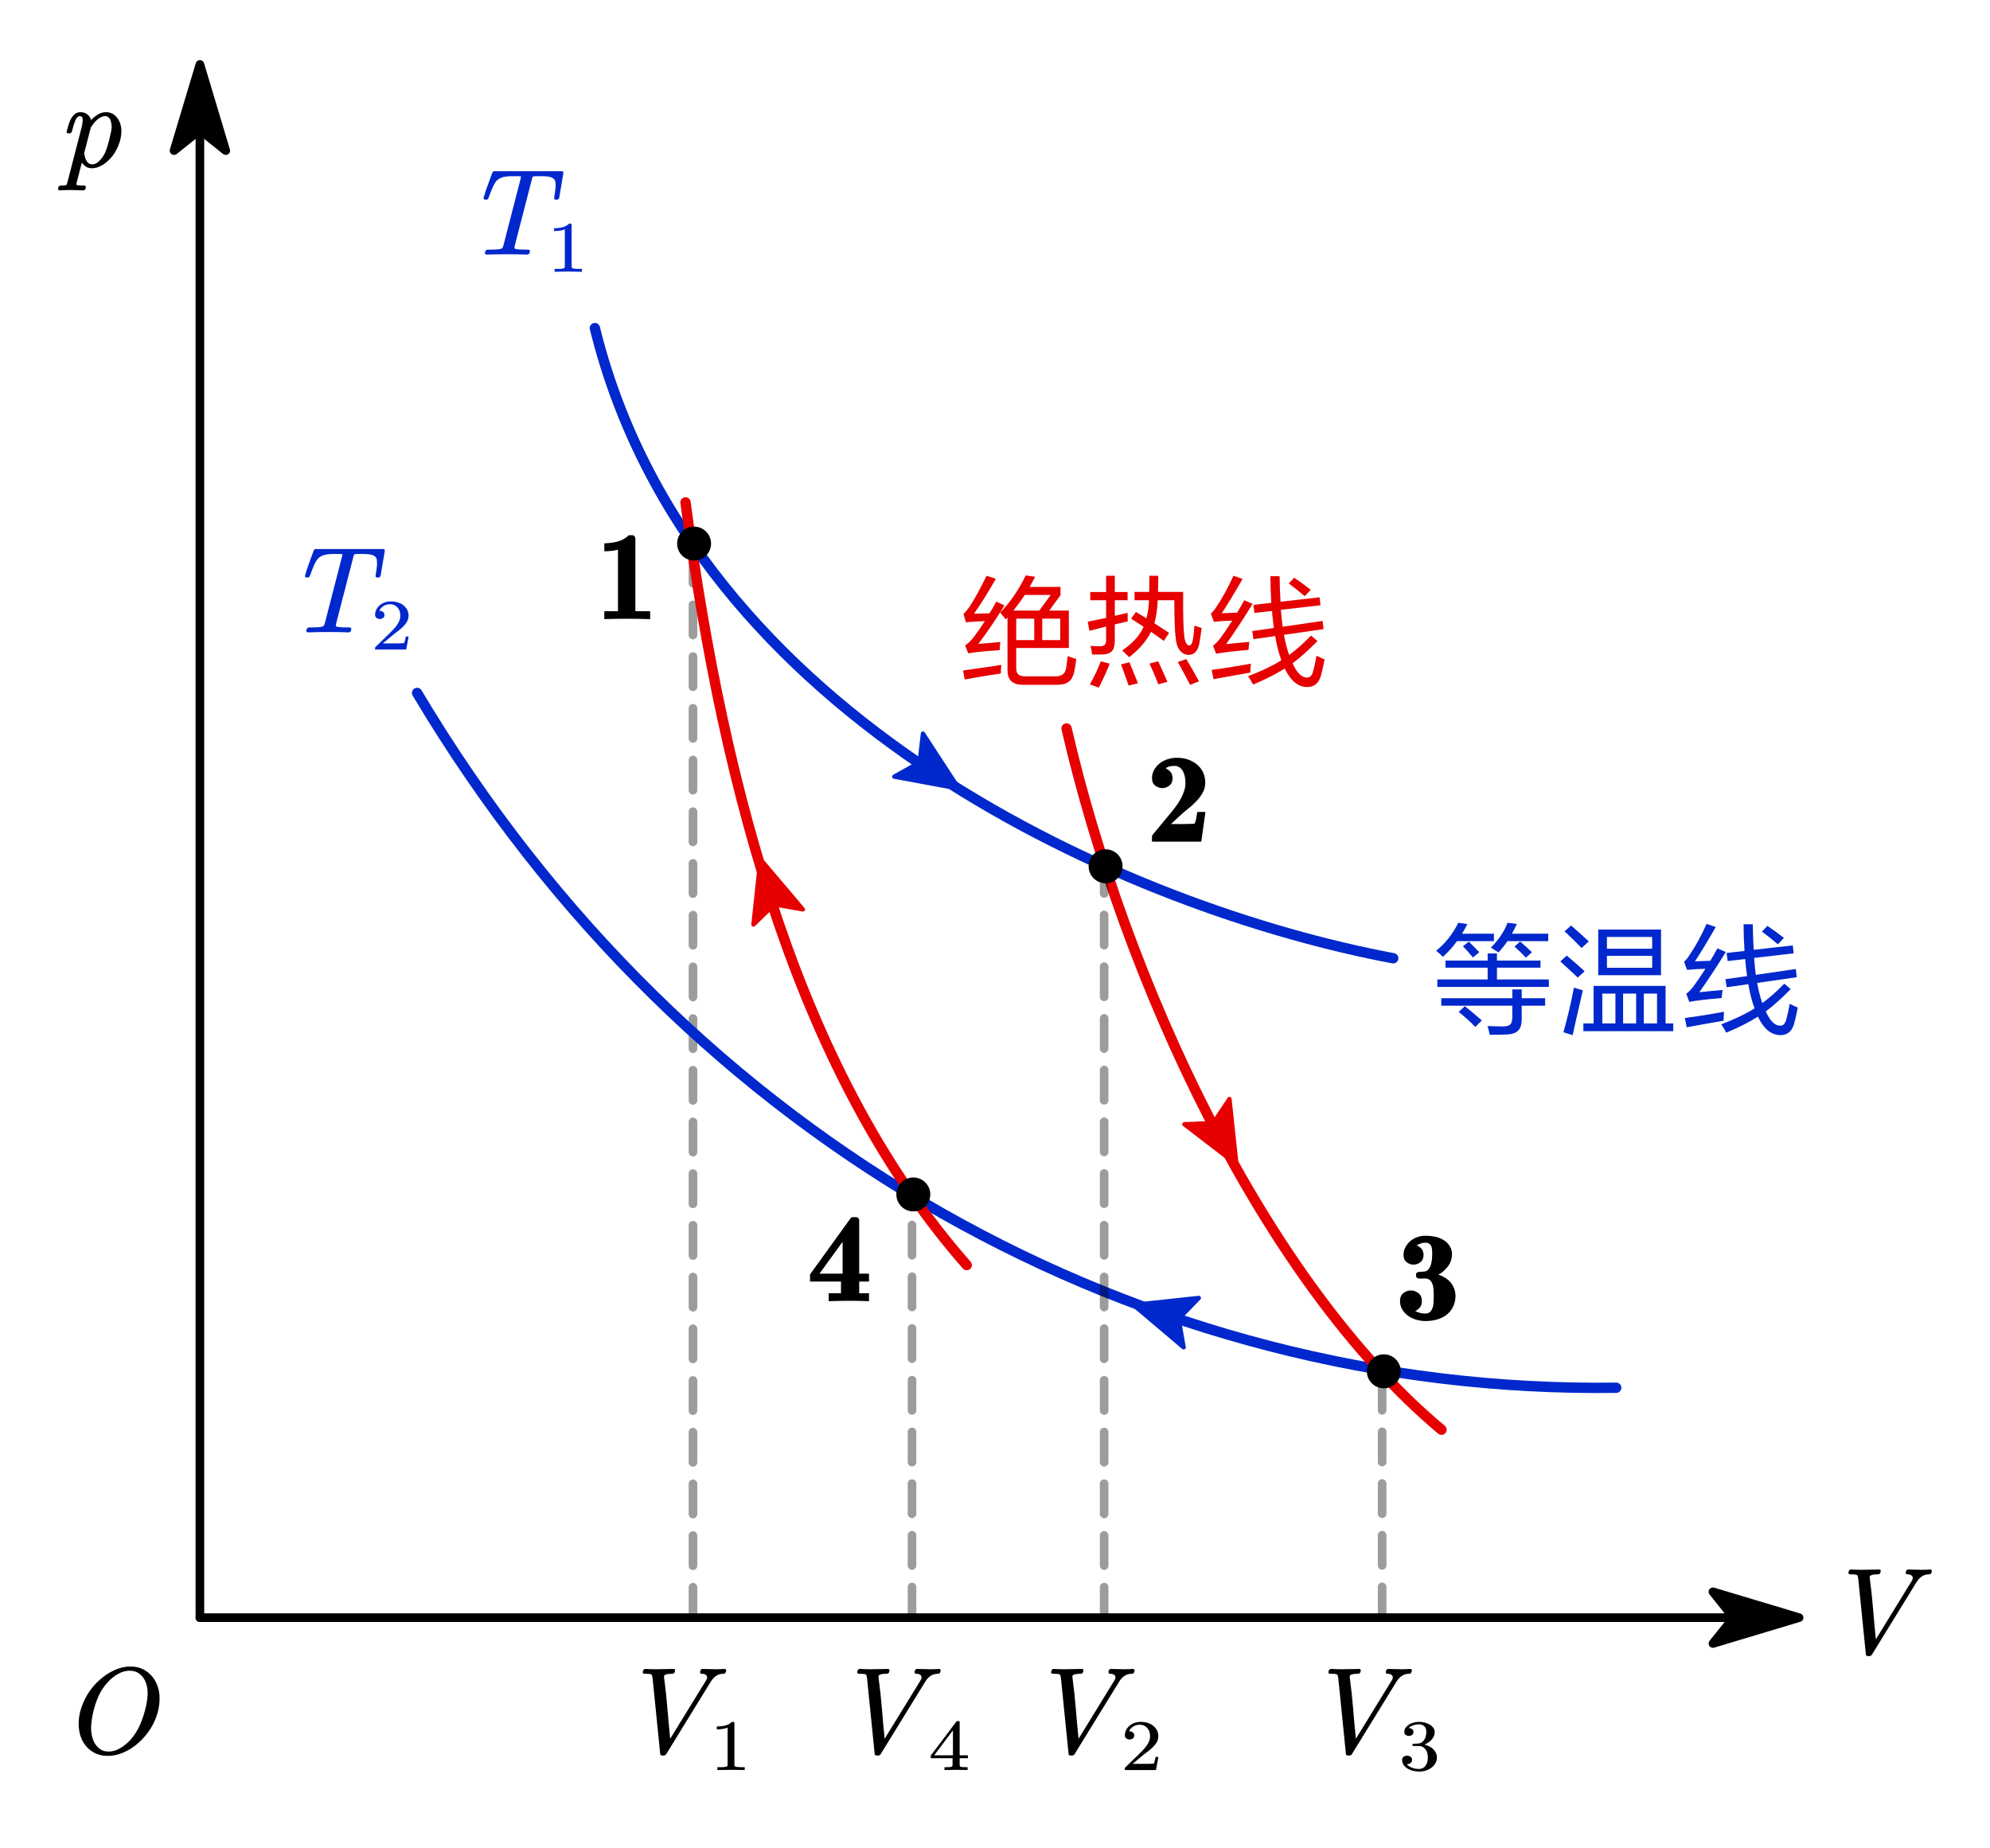 <?xml version="1.0"?>
<svg xmlns="http://www.w3.org/2000/svg" xmlns:xlink="http://www.w3.org/1999/xlink" width="308.091" height="286.11">
	<defs>
		<marker id="CustomMarker-01" markerUnits="strokeWidth" markerWidth="15" markerHeight="9" viewBox="-15 -4.5 15 9" orient="auto-start-reverse">
			<path d="M 0 -0 L -10 -3, -8 -0.5, -8 0.5, -10 3 Z" fill="#000000" stroke="#000000" stroke-linejoin="round" />
		</marker>
		<marker id="CustomMarker-02" markerUnits="strokeWidth" markerWidth="15" markerHeight="9" viewBox="-15 -4.5 15 9" orient="auto-start-reverse">
			<path d="M 0 -0 L -10 -3, -8 -0.5, -8 0.5, -10 3 Z" fill="#000000" stroke="#000000" stroke-linejoin="round" />
		</marker>
		<marker id="CustomMarker-03" markerUnits="strokeWidth" markerWidth="21" markerHeight="18" viewBox="-21 -9 21 18" orient="auto-start-reverse">
			<path d="M 0 -0 L -14 -6, -11.2 -0.5, -11.2 0.5, -14 6 Z" fill="#0028CC" stroke="#0028CC" stroke-linejoin="round" />
		</marker>
		<marker id="CustomMarker-04" markerUnits="strokeWidth" markerWidth="21" markerHeight="18" viewBox="-21 -9 21 18" orient="auto-start-reverse">
			<path d="M 0 -0 L -14 -6, -11.2 -0.5, -11.2 0.5, -14 6 Z" fill="#0028CC" stroke="#0028CC" stroke-linejoin="round" />
		</marker>
		<marker id="CustomMarker-05" markerUnits="strokeWidth" markerWidth="21" markerHeight="18" viewBox="-21 -9 21 18" orient="auto-start-reverse">
			<path d="M 0 -0 L -14 -6, -11.2 -0.5, -11.2 0.5, -14 6 Z" fill="#E60000" stroke="#E60000" stroke-linejoin="round" />
		</marker>
		<marker id="CustomMarker-06" markerUnits="strokeWidth" markerWidth="21" markerHeight="18" viewBox="-21 -9 21 18" orient="auto-start-reverse">
			<path d="M 0 -0 L -14 -6, -11.2 -0.5, -11.2 0.5, -14 6 Z" fill="#E60000" stroke="#E60000" stroke-linejoin="round" />
		</marker>
	</defs>
	<path d="M -222.652 216.286 L 222.652 216.286" fill="none" stroke="#000000" stroke-width="2.4" stroke-linecap="round" stroke-linejoin="round" marker-end="url(#CustomMarker-01)" transform="matrix(0.556 0 -0 0.556 154.743 130.231)" />
	<path d="M -222.652 216.286 L -222.652 -216.286" fill="none" stroke="#000000" stroke-width="2.4" stroke-linecap="round" stroke-linejoin="round" marker-end="url(#CustomMarker-02)" transform="matrix(0.556 0 -0 0.556 154.743 130.231)" />
	<g transform="matrix(1 0 -0 1 9 9)">
		<svg width="32.974" height="41.957">
			<defs />
			<path d="M 9.594 12.748 C 9.449 13.28, 9.237 13.805, 8.957 14.324, 8.677 14.843, 8.313 15.323, 7.867 15.762, 7.502 16.129, 7.089 16.436, 6.626 16.683, 6.164 16.93, 5.684 17.053, 5.188 17.053, 4.779 17.053, 4.442 16.941, 4.178 16.715, 3.914 16.489, 3.747 16.306, 3.678 16.165 L 2.895 19.169 C 2.857 19.322, 2.835 19.435, 2.829 19.508, 2.829 19.57, 2.841 19.609, 2.867 19.627, 2.942 19.677, 3.088 19.707, 3.305 19.719, 3.522 19.732, 3.766 19.737, 4.036 19.737, 4.2 19.737, 4.282 19.817, 4.282 19.975 L 4.282 20.04, 4.244 20.213 C 4.175 20.397, 4.052 20.485, 3.876 20.479, 3.272 20.455, 2.675 20.437, 2.083 20.424 L 1.81 20.424 C 1.294 20.424, 0.772 20.442, 0.243 20.479, 0.081 20.479, -0.001 20.4, -0.002 20.241 L -0.002 20.177, 0.036 20.003 C 0.106 19.82, 0.228 19.732, 0.404 19.737, 0.625 19.737, 0.807 19.732, 0.952 19.719, 1.096 19.707, 1.199 19.679, 1.262 19.636, 1.325 19.606, 1.392 19.438, 1.46 19.133 L 3.649 10.669 C 3.75 10.273, 3.8 9.93, 3.8 9.643 L 3.8 9.423 C 3.769 9.13, 3.622 8.984, 3.357 8.983, 3.08 8.984, 2.849 9.207, 2.663 9.652, 2.478 10.098, 2.297 10.678, 2.121 11.392, 2.052 11.558, 1.936 11.643, 1.772 11.649 L 1.555 11.649 C 1.404 11.649, 1.328 11.573, 1.328 11.42 L 1.328 11.356 C 1.404 11.069, 1.489 10.756, 1.584 10.417, 1.678 10.078, 1.804 9.758, 1.961 9.456, 2.118 9.153, 2.316 8.897, 2.555 8.686, 2.794 8.475, 3.093 8.37, 3.451 8.369, 3.93 8.37, 4.312 8.506, 4.598 8.778, 4.884 9.05, 5.052 9.323, 5.102 9.597, 5.348 9.316, 5.676 9.042, 6.089 8.773, 6.501 8.505, 6.936 8.37, 7.395 8.369, 7.879 8.37, 8.293 8.497, 8.636 8.75, 8.979 9.004, 9.244 9.32, 9.433 9.698, 9.66 10.15, 9.779 10.639, 9.792 11.163 L 9.792 11.291 C 9.792 11.762, 9.726 12.248, 9.594 12.748 Z M 8.206 9.963 C 8.15 9.671, 8.045 9.434, 7.89 9.254, 7.736 9.074, 7.534 8.984, 7.282 8.983, 6.993 8.984, 6.699 9.082, 6.4 9.277, 6.101 9.473, 5.826 9.719, 5.574 10.018, 5.379 10.269, 5.209 10.504, 5.064 10.724 L 4.027 14.727 C 4.052 14.855, 4.076 14.978, 4.098 15.094, 4.12 15.21, 4.15 15.323, 4.187 15.432, 4.282 15.732, 4.419 15.976, 4.598 16.165, 4.777 16.355, 5.015 16.449, 5.31 16.449, 5.575 16.449, 5.836 16.352, 6.093 16.156, 6.351 15.961, 6.587 15.716, 6.801 15.423, 7.103 15.014, 7.329 14.579, 7.48 14.118, 7.632 13.657, 7.77 13.185, 7.895 12.702, 8.021 12.202, 8.131 11.72, 8.225 11.255, 8.263 11.036, 8.282 10.822, 8.282 10.614, 8.282 10.394, 8.257 10.177, 8.206 9.963 Z" stroke="none" fill="#000000" />
			<rect />
		</svg>
	</g>
	<path d="M 0 149.769 L 0 -149.769" fill="none" stroke="#000000" stroke-opacity="0.388" stroke-width="2.4" stroke-linecap="round" stroke-linejoin="round" stroke-dasharray="8.412, 5.988" transform="matrix(0.556 0 0 0.556 107.285 167.185)" />
	<g transform="matrix(1 0 -0 1 12.178 254.637)">
		<svg width="41.979" height="48">
			<defs />
			<path d="M 12.263 10.412 C 12.037 11.298, 11.67 12.153, 11.164 12.978, 10.658 13.802, 10.021 14.556, 9.254 15.24, 8.562 15.857, 7.805 16.347, 6.984 16.71, 6.163 17.073, 5.341 17.255, 4.517 17.255, 3.687 17.255, 2.949 17.072, 2.305 16.706, 1.66 16.339, 1.146 15.845, 0.762 15.221, 0.341 14.532, 0.099 13.768, 0.036 12.931, 0.011 12.73, -0.002 12.529, -0.002 12.327, -0.002 11.698, 0.08 11.048, 0.243 10.376, 0.482 9.478, 0.852 8.607, 1.352 7.761, 1.852 6.915, 2.492 6.15, 3.272 5.466, 3.964 4.85, 4.72 4.353, 5.541 3.978, 6.362 3.602, 7.19 3.414, 8.027 3.414, 8.857 3.414, 9.592 3.604, 10.23 3.982, 10.869 4.361, 11.38 4.862, 11.763 5.484, 12.184 6.174, 12.433 6.944, 12.508 7.792, 12.521 8.001, 12.527 8.205, 12.527 8.406, 12.527 9.06, 12.44 9.729, 12.263 10.412 Z M 10.358 5.795 C 10.15 5.283, 9.839 4.866, 9.423 4.546, 9.008 4.225, 8.499 4.065, 7.895 4.064, 7.298 4.065, 6.703 4.228, 6.112 4.555, 5.521 4.882, 4.993 5.304, 4.527 5.823, 3.941 6.453, 3.479 7.135, 3.14 7.871, 2.8 8.607, 2.536 9.353, 2.347 10.11, 2.127 10.935, 1.992 11.738, 1.942 12.519, 1.929 12.666, 1.923 12.813, 1.923 12.959, 1.923 13.57, 2.024 14.168, 2.224 14.754, 2.42 15.274, 2.719 15.709, 3.121 16.06, 3.524 16.412, 4.027 16.587, 4.63 16.586, 5.253 16.587, 5.862 16.408, 6.456 16.051, 7.051 15.694, 7.584 15.252, 8.056 14.727, 8.666 14.019, 9.14 13.271, 9.48 12.483, 9.82 11.695, 10.097 10.892, 10.31 10.073, 10.505 9.311, 10.628 8.56, 10.678 7.82 L 10.678 7.499 C 10.678 6.889, 10.572 6.321, 10.358 5.795 Z" stroke="none" fill="#000000" />
			<rect />
		</svg>
	</g>
	<g transform="matrix(1 0 -0 1 93.562 79.023)">
		<svg width="30.015" height="45.043">
			<defs />
			<path d="M 7.094 16.848 C 5.837 16.806, 4.622 16.785, 3.451 16.785, 2.317 16.785, 1.13 16.806, -0.109 16.848 L -0.109 15.618, 2.11 15.618, 2.11 6.084 C 1.858 6.175, 1.514 6.241, 1.079 6.282, 0.645 6.324, 0.153 6.345, -0.396 6.345 L -0.396 5.115 C 0.461 5.115, 1.236 5.033, 1.93 4.869, 2.623 4.704, 3.247 4.364, 3.802 3.849 L 4.283 3.849 C 4.444 3.85, 4.572 3.904, 4.667 4.011, 4.762 4.119, 4.81 4.236, 4.81 4.361 L 4.81 15.618, 7.094 15.618, 7.094 16.848 Z" stroke="none" fill="#000000" />
			<rect />
		</svg>
	</g>
	<g transform="matrix(1 0 -0 1 205.669 254.579)">
		<svg width="53.943" height="54.043">
			<defs />
			<path d="M 12.85 4.321 C 12.813 4.504, 12.7 4.596, 12.511 4.595, 12.31 4.596, 12.118 4.619, 11.935 4.665, 11.753 4.711, 11.575 4.788, 11.402 4.898, 11.229 5.008, 11.071 5.141, 10.926 5.297, 10.782 5.453, 10.649 5.628, 10.53 5.823 L 3.653 17.008 C 3.56 17.179, 3.415 17.261, 3.22 17.255 L 3.04 17.255 C 2.808 17.255, 2.695 17.157, 2.701 16.962 L 1.521 5.264 C 1.496 5.106, 1.471 4.982, 1.446 4.894, 1.421 4.806, 1.383 4.743, 1.333 4.705, 1.245 4.657, 1.105 4.627, 0.913 4.614, 0.722 4.602, 0.503 4.596, 0.257 4.595, 0.163 4.596, 0.094 4.566, 0.05 4.504, 0.012 4.468, -0.007 4.422, -0.007 4.366, -0.007 4.33, 0.003 4.297, 0.021 4.266 L 0.05 4.128 C 0.069 4.049, 0.111 3.982, 0.177 3.927, 0.244 3.872, 0.324 3.845, 0.418 3.844, 1.022 3.882, 1.632 3.9, 2.248 3.899, 2.342 3.9, 2.443 3.894, 2.55 3.881, 3.279 3.882, 4.009 3.87, 4.738 3.844, 4.827 3.845, 4.905 3.875, 4.974 3.936, 4.999 3.985, 5.011 4.031, 5.011 4.073, 5.011 4.111, 5.002 4.144, 4.983 4.174 L 4.955 4.311 C 4.936 4.397, 4.891 4.467, 4.819 4.518, 4.746 4.57, 4.669 4.596, 4.587 4.595, 4.367 4.596, 4.166 4.605, 3.984 4.624, 3.802 4.642, 3.622 4.691, 3.446 4.77, 3.339 4.825, 3.289 4.917, 3.295 5.044 L 3.295 5.108 C 3.515 6.733, 3.691 8.365, 3.823 10.005, 3.955 11.645, 4.097 13.197, 4.248 14.662 L 9.813 5.603 C 9.895 5.475, 9.945 5.341, 9.964 5.2 L 9.964 5.154 C 9.964 5.063, 9.943 4.981, 9.898 4.907, 9.76 4.7, 9.502 4.596, 9.124 4.595, 8.961 4.596, 8.879 4.514, 8.879 4.348 L 8.879 4.284, 8.917 4.119 C 8.986 3.937, 9.109 3.845, 9.285 3.844, 9.838 3.87, 10.395 3.882, 10.955 3.881, 11.03 3.894, 11.102 3.9, 11.172 3.899, 11.65 3.9, 12.14 3.882, 12.643 3.844, 12.813 3.845, 12.904 3.927, 12.917 4.092 L 12.917 4.165 Z" stroke="none" fill="#000000" />
			<path d="M 2.819 1.263 C 2.819 1.558, 2.754 1.84, 2.623 2.11, 2.493 2.38, 2.319 2.611, 2.1 2.802, 1.854 3.018, 1.581 3.178, 1.284 3.282, 0.986 3.386, 0.675 3.438, 0.351 3.438, 0.059 3.438, -0.226 3.397, -0.504 3.315, -0.783 3.233, -1.033 3.115, -1.257 2.961, -1.481 2.808, -1.66 2.619, -1.794 2.395, -1.928 2.171, -1.995 1.913, -1.995 1.622, -1.995 1.404, -1.921 1.24, -1.775 1.133, -1.629 1.025, -1.475 0.971, -1.313 0.971, -1.144 0.971, -0.986 1.025, -0.84 1.133, -0.694 1.24, -0.621 1.404, -0.621 1.622, -0.621 1.752, -0.646 1.861, -0.697 1.948, -0.748 2.036, -0.813 2.108, -0.893 2.166, -0.972 2.225, -1.063 2.26, -1.165 2.274, -1.218 2.288, -1.267 2.295, -1.313 2.294, -1.359 2.295, -1.366 2.298, -1.334 2.305, -1.225 2.496, -1.01 2.666, -0.689 2.813, -0.369 2.96, -0.022 3.033, 0.351 3.033, 0.528 3.033, 0.692 2.99, 0.845 2.902, 0.999 2.815, 1.127 2.698, 1.228 2.551, 1.355 2.36, 1.442 2.155, 1.488 1.936, 1.533 1.717, 1.556 1.493, 1.556 1.263, 1.556 1.028, 1.533 0.801, 1.488 0.584, 1.442 0.367, 1.355 0.166, 1.228 -0.019, 1.123 -0.169, 0.994 -0.291, 0.843 -0.383, 0.691 -0.475, 0.528 -0.522, 0.351 -0.522 L -0.415 -0.522 C -0.517 -0.522, -0.571 -0.569, -0.578 -0.666 L -0.578 -0.722 C -0.578 -0.763, -0.566 -0.795, -0.542 -0.819, -0.51 -0.85, -0.469 -0.865, -0.42 -0.866, -0.318 -0.879, -0.212 -0.886, -0.103 -0.886, 0.003 -0.886, 0.107 -0.893, 0.209 -0.907, 0.399 -0.92, 0.564 -0.979, 0.706 -1.083, 0.847 -1.187, 0.965 -1.321, 1.059 -1.483, 1.154 -1.646, 1.227 -1.833, 1.276 -2.045, 1.325 -2.257, 1.35 -2.474, 1.35 -2.697, 1.35 -2.861, 1.332 -3.016, 1.297 -3.163, 1.262 -3.31, 1.197 -3.439, 1.101 -3.548, 0.904 -3.774, 0.654 -3.885, 0.351 -3.882, 0.027 -3.882, -0.269 -3.821, -0.539 -3.699, -0.808 -3.578, -0.989 -3.447, -1.081 -3.307, -1.105 -3.303, -1.093 -3.302, -1.043 -3.302, -0.916 -3.302, -0.797 -3.264, -0.684 -3.189, -0.515 -3.09, -0.431 -2.922, -0.431 -2.687, -0.431 -2.488, -0.495 -2.338, -0.623 -2.237, -0.752 -2.136, -0.896 -2.086, -1.054 -2.086, -1.209 -2.086, -1.354 -2.135, -1.49 -2.235, -1.626 -2.334, -1.694 -2.485, -1.694 -2.687, -1.694 -2.936, -1.634 -3.156, -1.514 -3.348, -1.394 -3.539, -1.24 -3.704, -1.051 -3.84, -0.863 -3.977, -0.645 -4.082, -0.399 -4.153, -0.152 -4.225, 0.098 -4.261, 0.351 -4.261, 0.623 -4.261, 0.885 -4.225, 1.139 -4.153, 1.392 -4.082, 1.632 -3.97, 1.857 -3.82, 2.041 -3.69, 2.194 -3.53, 2.319 -3.34, 2.445 -3.151, 2.507 -2.936, 2.507 -2.697, 2.507 -2.457, 2.464 -2.231, 2.378 -2.019, 2.292 -1.807, 2.177 -1.616, 2.034 -1.445, 1.892 -1.274, 1.722 -1.123, 1.524 -0.994, 1.327 -0.863, 1.179 -0.782, 1.08 -0.748, 1.165 -0.737, 1.31 -0.686, 1.514 -0.596, 1.718 -0.505, 1.914 -0.385, 2.1 -0.235, 2.319 -0.046, 2.493 0.179, 2.623 0.44, 2.754 0.702, 2.819 0.976, 2.819 1.263 Z" stroke="none" fill="#000000" transform="matrix(1.12 0 0 1 13.642 16.306)" />
			<rect />
		</svg>
	</g>
	<path d="M -111.15 -87.75 C -84.15 22.05, 39.15 74.25, 111.15 87.75" fill="none" stroke="#0028CC" stroke-width="2.88" stroke-linecap="round" stroke-linejoin="round" transform="matrix(0.556 0 -0 0.556 153.898 99.594)" />
	<path d="M -166.95 -97.65 C -91.35 29.25, 36.45 97.65, 166.95 95.85" fill="none" stroke="#0028CC" stroke-width="2.88" stroke-linecap="round" stroke-linejoin="round" transform="matrix(0.556 0 -0 0.556 157.398 161.594)" />
	<path d="M -39.15 -106.2 C -28.35 -24.3, -6.75 54, 39.15 106.2" fill="none" stroke="#E60000" stroke-width="2.88" stroke-linecap="round" stroke-linejoin="round" transform="matrix(0.556 0 -0 0.556 127.898 136.844)" />
	<path d="M -52.2 -97.65 C -36 -27.45, 2.7 56.25, 52.2 97.65" fill="none" stroke="#E60000" stroke-width="2.88" stroke-linecap="round" stroke-linejoin="round" transform="matrix(0.556 0 -0 0.556 194.148 167.094)" />
	<g transform="matrix(1 0 -0 1 74.864 22.578)">
		<svg width="50.984" height="54.043">
			<defs />
			<path d="M 11.714 8.049 C 11.695 8.129, 11.656 8.198, 11.597 8.256, 11.537 8.314, 11.463 8.343, 11.374 8.342 L 11.195 8.342 C 11.019 8.343, 10.931 8.269, 10.931 8.122 L 10.931 8.058 C 10.982 7.784, 11.025 7.499, 11.063 7.202, 11.101 6.906, 11.132 6.63, 11.157 6.373 L 11.157 6.079 C 11.157 5.94, 11.151 5.811, 11.139 5.695, 11.113 5.506, 11.069 5.363, 11.006 5.264, 10.837 5.045, 10.6 4.897, 10.295 4.82, 9.989 4.744, 9.648 4.706, 9.27 4.705 L 8.223 4.705 C 7.909 4.706, 7.714 4.724, 7.638 4.76, 7.582 4.816, 7.519 4.999, 7.45 5.31 L 4.817 15.514 C 4.792 15.607, 4.78 15.68, 4.78 15.734, 4.78 15.857, 4.817 15.93, 4.892 15.954, 5.069 16.01, 5.352 16.045, 5.742 16.06, 6.132 16.075, 6.522 16.083, 6.912 16.082, 7.088 16.083, 7.176 16.156, 7.176 16.302, 7.176 16.339, 7.17 16.379, 7.157 16.421 L 7.119 16.559 C 7.082 16.749, 6.959 16.843, 6.751 16.843, 5.72 16.806, 4.679 16.788, 3.628 16.788, 2.584 16.788, 1.534 16.806, 0.477 16.843, 0.383 16.843, 0.314 16.815, 0.269 16.76, 0.226 16.718, 0.204 16.672, 0.204 16.623, 0.204 16.587, 0.21 16.55, 0.222 16.513 L 0.26 16.375 C 0.279 16.296, 0.323 16.228, 0.392 16.17, 0.462 16.112, 0.54 16.083, 0.628 16.082, 1.012 16.083, 1.405 16.075, 1.808 16.06, 2.21 16.045, 2.504 16.01, 2.69 15.955, 2.875 15.9, 3 15.741, 3.062 15.478 L 5.694 5.264 C 5.757 5.051, 5.789 4.889, 5.789 4.779 L 5.789 4.742 C 5.764 4.718, 5.591 4.706, 5.27 4.705 L 4.223 4.705 C 3.846 4.706, 3.478 4.746, 3.119 4.825, 2.761 4.905, 2.44 5.057, 2.156 5.282, 2.025 5.387, 1.899 5.537, 1.779 5.732, 1.66 5.928, 1.542 6.152, 1.425 6.405, 1.309 6.659, 1.197 6.929, 1.09 7.216, 0.984 7.503, 0.877 7.79, 0.77 8.076, 0.707 8.26, 0.591 8.349, 0.421 8.342 L 0.26 8.342 C 0.166 8.343, 0.097 8.312, 0.052 8.25, 0.015 8.214, -0.004 8.171, -0.004 8.122, -0.004 8.086, 0.005 8.049, 0.024 8.012, 0.188 7.396, 0.392 6.767, 0.637 6.126, 0.883 5.485, 1.116 4.846, 1.336 4.211, 1.399 4.028, 1.518 3.937, 1.694 3.936 L 12.092 3.936 C 12.268 3.937, 12.356 4.013, 12.356 4.165 L 12.356 4.229 Z" stroke="none" fill="#0028CC" />
			<path d="M 2.377 3.197 C 1.729 3.177, 1.099 3.166, 0.486 3.166, -0.127 3.166, -0.758 3.177, -1.406 3.197 L -1.406 2.756, -1.041 2.756 C -0.925 2.756, -0.816 2.755, -0.714 2.751, -0.612 2.748, -0.515 2.739, -0.423 2.726, -0.331 2.712, -0.252 2.698, -0.185 2.684, -0.129 2.674, -0.082 2.643, -0.045 2.59, -0.008 2.537, 0.01 2.478, 0.01 2.412 L 0.01 -3.369 C -0.166 -3.283, -0.383 -3.218, -0.64 -3.174, -0.897 -3.129, -1.179 -3.107, -1.485 -3.107 L -1.485 -3.543 C -1.062 -3.543, -0.672 -3.593, -0.315 -3.694, 0.043 -3.795, 0.352 -3.984, 0.613 -4.261 L 0.776 -4.261 C 0.892 -4.261, 0.95 -4.205, 0.95 -4.092 L 0.95 2.412 C 0.95 2.481, 0.968 2.541, 1.003 2.592, 1.039 2.643, 1.09 2.674, 1.157 2.684, 1.213 2.698, 1.285 2.712, 1.373 2.726, 1.461 2.739, 1.561 2.748, 1.672 2.751, 1.783 2.755, 1.891 2.756, 1.997 2.756 L 2.377 2.756, 2.377 3.197 Z" stroke="none" fill="#0028CC" transform="matrix(1.12 0 0 1 12.572 16.306)" />
			<rect />
		</svg>
	</g>
	<g transform="matrix(1 0 -0 1 47.215 81.078)">
		<svg width="53.943" height="54.043">
			<defs />
			<path d="M 11.714 8.049 C 11.695 8.129, 11.656 8.198, 11.597 8.256, 11.537 8.314, 11.463 8.343, 11.374 8.342 L 11.195 8.342 C 11.019 8.343, 10.931 8.269, 10.931 8.122 L 10.931 8.058 C 10.982 7.784, 11.025 7.499, 11.063 7.202, 11.101 6.906, 11.132 6.63, 11.157 6.373 L 11.157 6.079 C 11.157 5.94, 11.151 5.811, 11.139 5.695, 11.113 5.506, 11.069 5.363, 11.006 5.264, 10.837 5.045, 10.6 4.897, 10.295 4.82, 9.989 4.744, 9.648 4.706, 9.27 4.705 L 8.223 4.705 C 7.909 4.706, 7.714 4.724, 7.638 4.76, 7.582 4.816, 7.519 4.999, 7.45 5.31 L 4.817 15.514 C 4.792 15.607, 4.78 15.68, 4.78 15.734, 4.78 15.857, 4.817 15.93, 4.892 15.954, 5.069 16.01, 5.352 16.045, 5.742 16.06, 6.132 16.075, 6.522 16.083, 6.912 16.082, 7.088 16.083, 7.176 16.156, 7.176 16.302, 7.176 16.339, 7.17 16.379, 7.157 16.421 L 7.119 16.559 C 7.082 16.749, 6.959 16.843, 6.751 16.843, 5.72 16.806, 4.679 16.788, 3.628 16.788, 2.584 16.788, 1.534 16.806, 0.477 16.843, 0.383 16.843, 0.314 16.815, 0.269 16.76, 0.226 16.718, 0.204 16.672, 0.204 16.623, 0.204 16.587, 0.21 16.55, 0.222 16.513 L 0.26 16.375 C 0.279 16.296, 0.323 16.228, 0.392 16.17, 0.462 16.112, 0.54 16.083, 0.628 16.082, 1.012 16.083, 1.405 16.075, 1.808 16.06, 2.21 16.045, 2.504 16.01, 2.69 15.955, 2.875 15.9, 3 15.741, 3.062 15.478 L 5.694 5.264 C 5.757 5.051, 5.789 4.889, 5.789 4.779 L 5.789 4.742 C 5.764 4.718, 5.591 4.706, 5.27 4.705 L 4.223 4.705 C 3.846 4.706, 3.478 4.746, 3.119 4.825, 2.761 4.905, 2.44 5.057, 2.156 5.282, 2.025 5.387, 1.899 5.537, 1.779 5.732, 1.66 5.928, 1.542 6.152, 1.425 6.405, 1.309 6.659, 1.197 6.929, 1.09 7.216, 0.984 7.503, 0.877 7.79, 0.77 8.076, 0.707 8.26, 0.591 8.349, 0.421 8.342 L 0.26 8.342 C 0.166 8.343, 0.097 8.312, 0.052 8.25, 0.015 8.214, -0.004 8.171, -0.004 8.122, -0.004 8.086, 0.005 8.049, 0.024 8.012, 0.188 7.396, 0.392 6.767, 0.637 6.126, 0.883 5.485, 1.116 4.846, 1.336 4.211, 1.399 4.028, 1.518 3.937, 1.694 3.936 L 12.092 3.936 C 12.268 3.937, 12.356 4.013, 12.356 4.165 L 12.356 4.229 Z" stroke="none" fill="#0028CC" />
			<path d="M 2.391 3.197 L -1.909 3.197, -1.909 2.915 C -1.909 2.895, -1.898 2.864, -1.877 2.823 L -0.149 0.945 C 0.055 0.72, 0.262 0.489, 0.472 0.253, 0.681 0.017, 0.869 -0.224, 1.034 -0.47, 1.199 -0.717, 1.331 -0.97, 1.43 -1.232, 1.529 -1.494, 1.578 -1.768, 1.578 -2.056, 1.578 -2.298, 1.547 -2.525, 1.483 -2.735, 1.42 -2.945, 1.328 -3.13, 1.208 -3.289, 1.088 -3.448, 0.939 -3.576, 0.759 -3.674, 0.58 -3.771, 0.372 -3.82, 0.136 -3.82, -0.216 -3.82, -0.527 -3.715, -0.796 -3.504, -1.066 -3.294, -1.245 -3.062, -1.333 -2.81, -1.35 -2.803, -1.322 -2.799, -1.248 -2.799 L -1.158 -2.799 C -1.053 -2.775, -0.961 -2.738, -0.884 -2.689, -0.806 -2.639, -0.741 -2.571, -0.688 -2.484, -0.635 -2.396, -0.609 -2.291, -0.609 -2.169, -0.609 -1.963, -0.676 -1.806, -0.81 -1.696, -0.944 -1.587, -1.093 -1.532, -1.259 -1.532, -1.417 -1.532, -1.565 -1.587, -1.702 -1.696, -1.84 -1.806, -1.909 -1.963, -1.909 -2.169, -1.909 -2.455, -1.852 -2.727, -1.739 -2.984, -1.626 -3.24, -1.474 -3.462, -1.28 -3.651, -1.086 -3.839, -0.857 -3.987, -0.593 -4.097, -0.329 -4.206, -0.049 -4.261, 0.247 -4.261, 0.613 -4.261, 0.949 -4.207, 1.253 -4.1, 1.558 -3.992, 1.817 -3.837, 2.032 -3.635, 2.247 -3.433, 2.415 -3.2, 2.537 -2.935, 2.658 -2.67, 2.719 -2.377, 2.719 -2.056, 2.719 -1.7, 2.638 -1.372, 2.476 -1.073, 2.314 -0.774, 2.113 -0.499, 1.874 -0.25, 1.634 5.126e-005, 1.38 0.235, 1.111 0.456, 0.841 0.676, 0.597 0.891, 0.379 1.099 L -0.836 2.243, 0.754 2.243 C 0.976 2.243, 1.183 2.242, 1.375 2.238, 1.567 2.235, 1.73 2.228, 1.863 2.218, 1.997 2.207, 2.066 2.201, 2.069 2.197, 2.097 2.173, 2.124 2.125, 2.149 2.054, 2.173 1.982, 2.196 1.897, 2.217 1.8, 2.238 1.702, 2.26 1.603, 2.281 1.502, 2.302 1.401, 2.321 1.291, 2.339 1.171 L 2.73 1.171 Z" stroke="none" fill="#0028CC" transform="matrix(1.12 0 0 1 12.995 16.306)" />
			<rect />
		</svg>
	</g>
	<ellipse cx="392.831" cy="425.665" rx="4.725" ry="4.725" stroke="none" fill="#000000" transform="matrix(0.556 0 0 0.556 -110.955 -152.5)" />
	<ellipse cx="507.416" cy="515.54" rx="4.725" ry="4.725" stroke="none" fill="#000000" transform="matrix(0.556 0 0 0.556 -110.955 -152.5)" />
	<ellipse cx="584.885" cy="656.191" rx="4.725" ry="4.725" stroke="none" fill="#000000" transform="matrix(0.556 0 0 0.556 -110.955 -152.5)" />
	<ellipse cx="453.876" cy="606.93" rx="4.725" ry="4.725" stroke="none" fill="#000000" transform="matrix(0.556 0 0 0.556 -110.955 -152.5)" />
	<g transform="matrix(1 0 -0 1 221.763 141.289)">
		<svg width="173.967" height="57">
			<defs />
			<path d="M 8.866 18.944 C 8.859 18.895, 8.847 18.822, 8.828 18.724, 8.734 18.254, 8.636 17.876, 8.535 17.588, 9.466 17.631, 10.272 17.652, 10.951 17.652, 11.473 17.652, 11.841 17.549, 12.054 17.341, 12.269 17.128, 12.375 16.749, 12.375 16.205 L 12.375 14.437, 1.374 14.437, 1.374 13.283, 12.375 13.283, 12.375 11.918, 13.828 11.918, 13.828 13.283, 17.451 13.283, 17.451 14.437, 13.828 14.437, 13.828 16.498 C 13.828 17.329, 13.644 17.931, 13.276 18.303, 12.909 18.675, 12.29 18.874, 11.422 18.898, 10.869 18.929, 10.017 18.944, 8.866 18.944 Z M 6.648 17.726 C 5.887 16.945, 5.029 16.169, 4.073 15.399 L 5.025 14.51 C 6.069 15.354, 6.947 16.093, 7.658 16.727 Z M 0.761 11.533 L 0.761 10.37, 8.554 10.37, 8.554 8.547, 2.025 8.547, 2.025 7.448, 8.554 7.448, 8.554 6.349, 9.997 6.349, 9.997 7.448, 16.734 7.448, 16.734 8.547, 9.997 8.547, 9.997 10.37, 18.027 10.37, 18.027 11.533 Z M 14.479 6.99 C 13.869 6.361, 13.281 5.791, 12.715 5.277 L 13.583 4.508 C 14.181 5.009, 14.79 5.559, 15.413 6.156 Z M 6.271 6.972 C 5.755 6.331, 5.239 5.751, 4.723 5.231 L 5.639 4.526 C 5.997 4.862, 6.504 5.372, 7.158 6.056, 7.202 6.099, 7.236 6.132, 7.261 6.156 Z M 1.629 6.871 C 1.233 6.48, 0.884 6.166, 0.581 5.927, 2.029 4.762, 3.17 3.317, 4.007 1.595 L 5.422 1.805 C 5.114 2.386, 4.834 2.88, 4.582 3.289 L 9.526 3.289, 9.526 4.443, 3.808 4.443 C 3.173 5.33, 2.447 6.139, 1.629 6.871 Z M 10.233 6.193 C 9.913 5.967, 9.517 5.72, 9.045 5.451, 10.234 4.273, 11.099 2.988, 11.639 1.595 L 13.073 1.787 C 13.067 1.8, 13.057 1.821, 13.045 1.851, 12.724 2.517, 12.482 2.997, 12.318 3.289 L 17.932 3.289, 17.932 4.443, 11.62 4.443 C 11.275 4.969, 10.813 5.552, 10.233 6.193 Z" stroke="none" fill="#0028CC" />
			<path d="M 21.713 18.999 L 20.288 18.55 C 20.962 16.126, 21.502 13.824, 21.911 11.643, 22.03 11.681, 22.216 11.738, 22.468 11.817, 22.845 11.94, 23.122 12.022, 23.298 12.065, 23.254 12.267, 23.172 12.615, 23.052 13.109, 22.398 15.912, 21.952 17.876, 21.713 18.999 Z M 23.373 18.385 L 23.373 17.185, 24.958 17.185, 24.958 11.378, 36.101 11.378, 36.101 17.185, 37.29 17.185, 37.29 18.385 Z M 26.308 17.185 L 28.336 17.185, 28.336 12.569, 26.308 12.569 Z M 29.525 17.185 L 31.544 17.185, 31.544 12.569, 29.525 12.569 Z M 32.733 17.185 L 34.78 17.185, 34.78 12.569, 32.733 12.569 Z M 22.506 10.086 C 21.342 8.981, 20.442 8.148, 19.807 7.585 L 20.798 6.678 C 21.785 7.497, 22.71 8.307, 23.572 9.106 Z M 25.675 9.72 L 25.675 2.639, 35.393 2.639, 35.393 9.72 Z M 27.024 8.565 L 34.026 8.565, 34.026 6.715, 27.024 6.715 Z M 27.024 5.616 L 34.026 5.616, 34.026 3.793, 27.024 3.793 Z M 23.1 5.506 C 22.276 4.646, 21.395 3.784, 20.458 2.923 L 21.477 2.025 C 22.276 2.716, 23.188 3.534, 24.213 4.48 Z" stroke="none" fill="#0028CC" />
			<path d="M 53.887 18.999 C 52.472 18.999, 51.309 18.043, 50.396 16.132, 49.018 17.005, 47.386 17.833, 45.499 18.614, 45.298 18.224, 45.041 17.793, 44.726 17.323, 46.852 16.511, 48.566 15.69, 49.867 14.858 L 49.867 14.822 C 49.459 13.723, 49.142 12.484, 48.915 11.103 L 45.565 11.588, 45.367 10.333, 48.717 9.857 C 48.673 9.589, 48.625 9.216, 48.575 8.74, 48.5 8.142, 48.453 7.635, 48.433 7.219 L 45.716 7.521, 45.546 6.275, 48.32 5.964 C 48.226 4.438, 48.178 3.061, 48.178 1.833 L 49.603 1.833 C 49.629 3.403, 49.676 4.722, 49.745 5.79 L 55.793 5.103, 55.934 6.33, 49.802 7.045 C 49.852 7.699, 49.9 8.206, 49.943 8.565, 49.981 8.951, 50.022 9.317, 50.066 9.665 L 56.265 8.758, 56.406 10.031, 50.282 10.911 C 50.446 11.912, 50.711 12.954, 51.075 14.034, 52.126 13.277, 53.261 12.276, 54.481 11.03 L 55.472 11.872 C 54.031 13.338, 52.745 14.486, 51.613 15.316, 52.267 16.795, 53.013 17.534, 53.849 17.533, 54.076 17.534, 54.264 17.461, 54.416 17.313, 54.579 17.149, 54.708 16.884, 54.802 16.517, 55.01 15.772, 55.18 14.981, 55.311 14.144, 55.349 14.163, 55.406 14.19, 55.481 14.226, 55.978 14.472, 56.34 14.636, 56.566 14.721, 56.391 15.668, 56.199 16.517, 55.991 17.268, 55.651 18.422, 54.95 18.999, 53.887 18.999 Z M 39.376 17.781 L 39.084 16.342 C 40.7 16.142, 42.722 15.821, 45.15 15.381, 45.106 15.937, 45.084 16.398, 45.084 16.764, 43.939 16.954, 42.037 17.293, 39.376 17.781 Z M 39.772 13.842 L 39.301 12.587 C 39.628 12.361, 39.989 11.995, 40.386 11.488, 40.876 10.841, 41.505 9.919, 42.273 8.721, 41.329 8.734, 40.383 8.792, 39.432 8.895 L 38.961 7.64 C 39.257 7.372, 39.521 7.052, 39.754 6.678, 40.2 6.032, 40.666 5.271, 41.15 4.398, 41.634 3.519, 42.068 2.642, 42.452 1.769 L 43.876 2.254 C 42.448 4.728, 41.373 6.499, 40.65 7.567 L 43.027 7.485 C 43.418 6.838, 43.785 6.196, 44.131 5.561 L 45.424 6.12 C 44.789 7.165, 44.075 8.288, 43.282 9.491, 42.527 10.633, 41.873 11.589, 41.319 12.358, 42.087 12.267, 43.289 12.15, 44.924 12.01, 44.848 12.487, 44.804 12.899, 44.792 13.246, 42.578 13.436, 40.905 13.634, 39.772 13.842 Z M 53.491 4.929 C 52.617 4.19, 51.793 3.534, 51.019 2.959 L 51.868 2.08 C 52.755 2.673, 53.607 3.296, 54.425 3.949 Z" stroke="none" fill="#0028CC" />
			<rect />
		</svg>
	</g>
	<g transform="matrix(1 0 -0 1 148.504 87.386)">
		<svg width="173.967" height="60.086">
			<defs />
			<path d="M 9.901 18.651 C 9.065 18.651, 8.449 18.462, 8.052 18.083, 7.668 17.711, 7.477 17.131, 7.477 16.342 L 7.477 8.236, 7.222 8.529, 6.345 7.466 C 7.917 5.848, 9.235 3.931, 10.297 1.714 L 11.76 1.924, 10.911 3.5, 15.684 3.5, 15.684 4.773, 13.939 7.164, 16.976 7.164, 16.976 12.953, 8.826 12.953, 8.826 16.049 C 8.826 16.52, 8.933 16.853, 9.147 17.048, 9.361 17.244, 9.722 17.341, 10.232 17.341 L 14.835 17.341 C 15.369 17.341, 15.772 17.238, 16.042 17.029, 16.306 16.828, 16.479 16.502, 16.561 16.049, 16.636 15.549, 16.715 14.935, 16.797 14.208, 16.834 14.221, 16.888 14.239, 16.957 14.263, 17.498 14.465, 17.888 14.593, 18.127 14.648, 18.026 15.503, 17.913 16.19, 17.787 16.709, 17.636 17.387, 17.357 17.878, 16.948 18.184, 16.533 18.495, 15.926 18.651, 15.127 18.651 Z M 0.855 17.826 L 0.6 16.434 C 0.846 16.404, 1.214 16.352, 1.704 16.278, 3.792 15.986, 5.398 15.751, 6.524 15.573, 6.474 15.965, 6.448 16.407, 6.448 16.901, 4.619 17.165, 2.755 17.473, 0.855 17.826 Z M 1.393 13.778 L 0.921 12.55 C 1.185 12.367, 1.413 12.183, 1.605 11.996, 1.797 11.81, 2.018 11.559, 2.27 11.24, 2.817 10.52, 3.383 9.705, 3.968 8.794, 2.585 8.844, 1.607 8.902, 1.034 8.969 L 0.657 7.677 C 1.015 7.354, 1.399 6.874, 1.808 6.239, 2.575 5.012, 3.383 3.522, 4.232 1.769 L 5.675 2.236 C 4.486 4.337, 3.358 6.139, 2.289 7.64, 2.66 7.629, 3.336 7.613, 4.317 7.595, 4.481 7.589, 4.603 7.586, 4.685 7.585, 4.993 7.098, 5.349 6.493, 5.751 5.772 L 7.005 6.367 C 5.773 8.395, 4.424 10.38, 2.958 12.321, 3.248 12.291, 3.701 12.251, 4.317 12.202, 5.229 12.136, 5.914 12.077, 6.373 12.028, 6.323 12.358, 6.289 12.777, 6.269 13.283, 4.635 13.4, 3.506 13.494, 2.883 13.567, 2.474 13.61, 1.978 13.68, 1.393 13.778 Z M 8.826 11.726 L 11.618 11.726, 11.618 8.41, 8.826 8.41 Z M 12.854 11.726 L 15.646 11.726, 15.646 8.41, 12.854 8.41 Z M 8.392 7.164 L 12.392 7.164, 14.174 4.737, 10.156 4.737 C 9.609 5.568, 9.021 6.377, 8.392 7.164 Z" stroke="none" fill="#E60000" />
			<path d="M 21.608 19.09 L 20.222 18.596 C 20.895 17.406, 21.464 16.212, 21.929 15.014 L 23.297 15.381 C 22.832 16.578, 22.269 17.814, 21.608 19.09 Z M 26.23 18.77 C 26.206 18.703, 26.171 18.605, 26.127 18.477, 25.705 17.256, 25.344 16.261, 25.042 15.491 L 26.353 15.17 C 26.548 15.635, 26.809 16.27, 27.136 17.075, 27.363 17.637, 27.542 18.086, 27.674 18.422 Z M 35.748 18.669 C 35.208 17.613, 34.572 16.432, 33.843 15.124 L 35.154 14.666 C 35.834 15.803, 36.494 16.951, 37.135 18.11 Z M 30.825 18.578 C 30.762 18.413, 30.667 18.172, 30.541 17.854, 30.114 16.817, 29.752 15.986, 29.456 15.362 L 30.806 15.014 C 31.145 15.723, 31.595 16.719, 32.155 18, 32.192 18.086, 32.221 18.15, 32.239 18.193 Z M 26.306 14.382 C 25.98 14.041, 25.624 13.693, 25.24 13.338, 26.057 12.771, 26.727 12.2, 27.249 11.625, 27.797 11.027, 28.231 10.373, 28.551 9.665, 28.193 9.421, 27.634 9.061, 26.872 8.584, 26.753 8.505, 26.665 8.447, 26.608 8.41 L 27.363 7.375, 28.985 8.355 C 29.205 7.598, 29.337 6.667, 29.381 5.561 L 27.146 5.561, 27.146 4.269, 29.419 4.269 C 29.432 3.708, 29.438 2.875, 29.438 1.769 L 30.825 1.769 C 30.825 2.41, 30.812 3.244, 30.787 4.269 L 34.673 4.269 C 34.66 6.316, 34.67 7.827, 34.701 8.804, 34.726 9.812, 34.783 10.67, 34.871 11.378, 34.941 11.751, 35.044 12.047, 35.183 12.266, 35.315 12.468, 35.456 12.569, 35.607 12.569, 35.878 12.569, 36.063 12.288, 36.163 11.726, 36.277 11.115, 36.362 10.371, 36.418 9.491, 36.475 9.51, 36.559 9.537, 36.673 9.573, 37.069 9.708, 37.355 9.803, 37.531 9.857, 37.399 10.902, 37.273 11.736, 37.154 12.358, 37.041 12.896, 36.846 13.306, 36.569 13.59, 36.293 13.874, 35.953 14.016, 35.55 14.016, 35.029 14.016, 34.588 13.815, 34.23 13.411, 33.859 12.99, 33.629 12.395, 33.541 11.625, 33.453 10.929, 33.394 10.145, 33.362 9.271, 33.324 8.392, 33.305 7.155, 33.305 5.561 L 30.73 5.561 C 30.667 7.015, 30.494 8.203, 30.212 9.124 L 32.494 10.608, 31.683 11.854 C 31.469 11.708, 31.164 11.491, 30.768 11.204, 30.284 10.862, 29.929 10.612, 29.702 10.453, 29.01 11.845, 27.878 13.155, 26.306 14.382 Z M 20.58 13.97 C 20.542 13.61, 20.458 13.162, 20.325 12.623, 20.822 12.667, 21.31 12.688, 21.788 12.688, 22.128 12.688, 22.371 12.614, 22.519 12.464, 22.666 12.314, 22.74 12.068, 22.74 11.726 L 22.74 9.628, 20.165 10.297, 19.892 8.877 C 20.3 8.798, 20.932 8.67, 21.788 8.492, 22.215 8.407, 22.533 8.343, 22.74 8.3 L 22.74 5.561, 20.288 5.561, 20.288 4.288, 22.74 4.288, 22.74 1.769, 24.089 1.769, 24.089 4.288, 26.07 4.288, 26.07 5.561, 24.089 5.561, 24.089 7.97 C 24.448 7.897, 24.982 7.775, 25.693 7.604, 25.863 7.561, 25.989 7.528, 26.07 7.503, 26.07 8.096, 26.076 8.539, 26.089 8.831, 25.926 8.875, 25.655 8.939, 25.278 9.023, 24.762 9.14, 24.366 9.232, 24.089 9.298 L 24.089 11.872 C 24.089 12.575, 23.945 13.091, 23.655 13.421, 23.366 13.751, 22.904 13.928, 22.268 13.952, 21.91 13.964, 21.347 13.97, 20.58 13.97 Z" stroke="none" fill="#E60000" />
			<path d="M 53.887 18.999 C 52.472 18.999, 51.309 18.043, 50.396 16.132, 49.018 17.005, 47.386 17.833, 45.499 18.614, 45.298 18.224, 45.041 17.793, 44.726 17.323, 46.852 16.511, 48.566 15.69, 49.867 14.858 L 49.867 14.822 C 49.459 13.723, 49.142 12.484, 48.915 11.103 L 45.565 11.588, 45.367 10.333, 48.717 9.857 C 48.673 9.589, 48.625 9.216, 48.575 8.74, 48.5 8.142, 48.453 7.635, 48.433 7.219 L 45.716 7.521, 45.546 6.275, 48.32 5.964 C 48.226 4.438, 48.178 3.061, 48.178 1.833 L 49.603 1.833 C 49.629 3.403, 49.676 4.722, 49.745 5.79 L 55.793 5.103, 55.934 6.33, 49.802 7.045 C 49.852 7.699, 49.9 8.206, 49.943 8.565, 49.981 8.951, 50.022 9.317, 50.066 9.665 L 56.265 8.758, 56.406 10.031, 50.282 10.911 C 50.446 11.912, 50.711 12.954, 51.075 14.034, 52.126 13.277, 53.261 12.276, 54.481 11.03 L 55.472 11.872 C 54.031 13.338, 52.745 14.486, 51.613 15.316, 52.267 16.795, 53.013 17.534, 53.849 17.533, 54.076 17.534, 54.264 17.461, 54.416 17.313, 54.579 17.149, 54.708 16.884, 54.802 16.517, 55.01 15.772, 55.18 14.981, 55.311 14.144, 55.349 14.163, 55.406 14.19, 55.481 14.226, 55.978 14.472, 56.34 14.636, 56.566 14.721, 56.391 15.668, 56.199 16.517, 55.991 17.268, 55.651 18.422, 54.95 18.999, 53.887 18.999 Z M 39.376 17.781 L 39.084 16.342 C 40.7 16.142, 42.722 15.821, 45.15 15.381, 45.106 15.937, 45.084 16.398, 45.084 16.764, 43.939 16.954, 42.037 17.293, 39.376 17.781 Z M 39.772 13.842 L 39.301 12.587 C 39.628 12.361, 39.989 11.995, 40.386 11.488, 40.876 10.841, 41.505 9.919, 42.273 8.721, 41.329 8.734, 40.383 8.792, 39.432 8.895 L 38.961 7.64 C 39.257 7.372, 39.521 7.052, 39.754 6.678, 40.2 6.032, 40.666 5.271, 41.15 4.398, 41.634 3.519, 42.068 2.642, 42.452 1.769 L 43.876 2.254 C 42.448 4.728, 41.373 6.499, 40.65 7.567 L 43.027 7.485 C 43.418 6.838, 43.785 6.196, 44.131 5.561 L 45.424 6.12 C 44.789 7.165, 44.075 8.288, 43.282 9.491, 42.527 10.633, 41.873 11.589, 41.319 12.358, 42.087 12.267, 43.289 12.15, 44.924 12.01, 44.848 12.487, 44.804 12.899, 44.792 13.246, 42.578 13.436, 40.905 13.634, 39.772 13.842 Z M 53.491 4.929 C 52.617 4.19, 51.793 3.534, 51.019 2.959 L 51.868 2.08 C 52.755 2.673, 53.607 3.296, 54.425 3.949 Z" stroke="none" fill="#E60000" />
			<rect />
		</svg>
	</g>
	<path d="M 0 59.136 L 0 -59.136" fill="none" stroke="#000000" stroke-opacity="0.388" stroke-width="2.4" stroke-linecap="round" stroke-linejoin="round" stroke-dasharray="8.412, 5.988" transform="matrix(0.556 0 0 0.556 141.198 217.536)" />
	<path d="M 0 104.831 L 0 -104.831" fill="none" stroke="#000000" stroke-opacity="0.388" stroke-width="2.4" stroke-linecap="round" stroke-linejoin="round" stroke-dasharray="8.412, 5.988" transform="matrix(0.556 0 0 0.556 170.943 192.15)" />
	<path d="M 0 34.506 L 0 -34.505" fill="none" stroke="#000000" stroke-opacity="0.388" stroke-width="2.4" stroke-linecap="round" stroke-linejoin="round" stroke-dasharray="8.412, 5.988" transform="matrix(0.556 0 0 0.556 213.982 231.22)" />
	<g transform="matrix(1 0 -0 1 178.354 113.489)">
		<svg width="30.015" height="45.043">
			<defs />
			<path d="M 7.627 16.839 L -0.002 16.839, -0.002 16.049 C -0.002 15.953, 0.033 15.861, 0.1 15.771 L 3.05 12.207 C 3.34 11.854, 3.611 11.498, 3.864 11.139, 4.116 10.78, 4.339 10.414, 4.534 10.039, 4.728 9.666, 4.884 9.285, 5.001 8.899, 5.118 8.513, 5.176 8.117, 5.176 7.709, 5.176 7.345, 5.139 7.002, 5.065 6.682, 4.991 6.362, 4.885 6.087, 4.747 5.856, 4.608 5.626, 4.431 5.443, 4.215 5.308, 3.999 5.174, 3.744 5.106, 3.447 5.106, 2.825 5.106, 2.384 5.238, 2.125 5.501, 2.254 5.519, 2.463 5.656, 2.749 5.91, 3.036 6.165, 3.179 6.531, 3.179 7.009, 3.179 7.53, 3.011 7.916, 2.675 8.168, 2.34 8.419, 1.977 8.545, 1.589 8.544, 1.201 8.545, 0.838 8.419, 0.502 8.168, 0.167 7.916, -0.002 7.53, -0.002 7.009, -0.002 6.525, 0.11 6.091, 0.332 5.708, 0.554 5.325, 0.843 4.993, 1.201 4.711, 1.558 4.43, 1.967 4.217, 2.426 4.07, 2.885 3.923, 3.358 3.85, 3.845 3.849, 4.493 3.85, 5.081 3.944, 5.611 4.132, 6.141 4.321, 6.605 4.586, 7.003 4.927, 7.4 5.268, 7.707 5.675, 7.922 6.148, 8.138 6.621, 8.246 7.141, 8.246 7.709, 8.246 8.29, 8.106 8.822, 7.825 9.303, 7.545 9.785, 7.212 10.225, 6.827 10.623, 6.442 11.021, 6.039 11.385, 5.62 11.713, 5.201 12.043, 4.847 12.339, 4.557 12.602 L 2.929 14.11, 4.483 14.11 C 4.834 14.11, 5.17 14.107, 5.491 14.101, 5.812 14.096, 6.07 14.085, 6.268 14.07, 6.465 14.055, 6.561 14.05, 6.554 14.056, 6.603 13.996, 6.653 13.905, 6.702 13.783, 6.751 13.66, 6.79 13.522, 6.818 13.37, 6.846 13.217, 6.871 13.051, 6.896 12.871, 6.921 12.692, 6.964 12.479, 7.026 12.234 L 8.274 12.234 Z" stroke="none" fill="#000000" />
			<rect />
		</svg>
	</g>
	<g transform="matrix(1 0 -0 1 216.767 187.497)">
		<svg width="30.015" height="48">
			<defs />
			<path d="M 8.572 13.185 C 8.572 13.724, 8.463 14.244, 8.244 14.743, 8.025 15.243, 7.707 15.666, 7.287 16.013, 6.801 16.402, 6.269 16.675, 5.692 16.83, 5.116 16.986, 4.532 17.063, 3.94 17.063, 3.453 17.063, 2.971 16.993, 2.493 16.852, 2.015 16.712, 1.595 16.511, 1.231 16.247, 0.867 15.984, 0.569 15.661, 0.334 15.277, 0.1 14.895, -0.017 14.454, -0.017 13.957, -0.017 13.413, 0.159 13.005, 0.51 12.732, 0.861 12.46, 1.247 12.324, 1.666 12.323, 2.079 12.324, 2.466 12.46, 2.826 12.732, 3.187 13.005, 3.367 13.413, 3.367 13.957, 3.367 14.449, 3.226 14.826, 2.942 15.089, 2.658 15.352, 2.452 15.493, 2.322 15.51, 2.378 15.558, 2.57 15.636, 2.9 15.744, 3.23 15.852, 3.577 15.906, 3.94 15.905, 4.138 15.906, 4.322 15.852, 4.495 15.744, 4.668 15.636, 4.803 15.49, 4.902 15.304, 5.044 15.029, 5.13 14.711, 5.161 14.348, 5.191 13.986, 5.207 13.599, 5.207 13.185, 5.207 12.784, 5.191 12.406, 5.161 12.05, 5.13 11.694, 5.044 11.379, 4.902 11.102, 4.803 10.905, 4.666 10.752, 4.491 10.641, 4.315 10.53, 4.132 10.475, 3.94 10.474 L 2.914 10.474 C 2.649 10.475, 2.498 10.34, 2.461 10.07 L 2.461 9.891 C 2.461 9.634, 2.6 9.49, 2.877 9.46 L 3.718 9.397 C 3.94 9.386, 4.128 9.309, 4.282 9.168, 4.436 9.028, 4.566 8.834, 4.671 8.585, 4.776 8.337, 4.851 8.05, 4.897 7.723, 4.943 7.397, 4.966 7.048, 4.966 6.677, 4.966 6.39, 4.954 6.131, 4.929 5.901, 4.905 5.671, 4.843 5.481, 4.744 5.33, 4.56 5.062, 4.292 4.927, 3.94 4.926, 3.626 4.927, 3.327 4.987, 3.043 5.106, 2.76 5.226, 2.597 5.307, 2.553 5.348, 2.689 5.361, 2.902 5.494, 3.191 5.748, 3.481 6.003, 3.626 6.36, 3.626 6.82, 3.626 7.312, 3.466 7.686, 3.145 7.943, 2.824 8.201, 2.47 8.329, 2.082 8.329, 1.693 8.329, 1.338 8.202, 1.014 7.948, 0.691 7.693, 0.529 7.318, 0.529 6.82, 0.529 6.378, 0.627 5.976, 0.824 5.614, 1.022 5.252, 1.276 4.938, 1.587 4.671, 1.899 4.405, 2.259 4.201, 2.669 4.061, 3.079 3.92, 3.503 3.85, 3.94 3.849, 4.433 3.85, 4.929 3.901, 5.429 4.002, 5.928 4.104, 6.403 4.301, 6.853 4.594, 7.204 4.834, 7.488 5.135, 7.703 5.497, 7.919 5.859, 8.027 6.253, 8.027 6.677, 8.027 7.491, 7.773 8.189, 7.265 8.769, 6.756 9.35, 6.311 9.712, 5.928 9.855, 5.879 9.849, 6.019 9.911, 6.349 10.039, 6.679 10.168, 6.989 10.346, 7.278 10.573, 7.685 10.879, 8.003 11.262, 8.231 11.722, 8.459 12.184, 8.572 12.671, 8.572 13.185 Z" stroke="none" fill="#000000" />
			<rect />
		</svg>
	</g>
	<g transform="matrix(1 0 -0 1 125.401 184.636)">
		<svg width="32.974" height="45.043">
			<defs />
			<path d="M 9.136 16.848 C 8.12 16.806, 7.148 16.785, 6.224 16.785, 5.163 16.785, 4.054 16.806, 2.895 16.848 L 2.895 15.618, 4.8 15.618, 4.8 13.805, 0.01 13.805, 0.01 12.691, 6.233 4.082 C 6.338 3.915, 6.492 3.832, 6.695 3.831 L 7.093 3.831 C 7.253 3.832, 7.381 3.881, 7.477 3.98, 7.572 4.079, 7.62 4.2, 7.62 4.343 L 7.62 12.584, 9.136 12.584, 9.136 13.805, 7.62 13.805, 7.62 15.618, 9.136 15.618, 9.136 16.848 Z M 5.05 7.646 L 1.471 12.584, 5.05 12.584 Z" stroke="none" fill="#000000" />
			<rect />
		</svg>
	</g>
	<g transform="matrix(1 0 -0 1 162.727 254.579)">
		<svg width="53.943" height="54.043">
			<defs />
			<path d="M 12.858 4.321 C 12.821 4.504, 12.707 4.596, 12.518 4.595, 12.318 4.596, 12.126 4.619, 11.943 4.665, 11.761 4.711, 11.583 4.788, 11.41 4.898, 11.237 5.008, 11.079 5.141, 10.934 5.297, 10.789 5.453, 10.657 5.628, 10.537 5.823 L 3.659 17.008 C 3.565 17.179, 3.42 17.261, 3.225 17.255 L 3.046 17.255 C 2.813 17.255, 2.7 17.157, 2.706 16.962 L 1.527 5.264 C 1.502 5.106, 1.477 4.982, 1.451 4.894, 1.426 4.806, 1.388 4.743, 1.338 4.705, 1.25 4.657, 1.111 4.627, 0.918 4.614, 0.727 4.602, 0.508 4.596, 0.263 4.595, 0.168 4.596, 0.099 4.566, 0.055 4.504, 0.017 4.468, -0.002 4.422, -0.002 4.366, -0.002 4.33, 0.008 4.297, 0.027 4.266 L 0.055 4.128 C 0.074 4.049, 0.117 3.982, 0.183 3.927, 0.249 3.872, 0.329 3.845, 0.423 3.844, 1.027 3.882, 1.637 3.9, 2.253 3.899, 2.348 3.9, 2.449 3.894, 2.555 3.881, 3.285 3.882, 4.015 3.87, 4.744 3.844, 4.833 3.845, 4.911 3.875, 4.98 3.936, 5.005 3.985, 5.018 4.031, 5.018 4.073, 5.018 4.111, 5.009 4.144, 4.989 4.174 L 4.961 4.311 C 4.942 4.397, 4.897 4.467, 4.825 4.518, 4.752 4.57, 4.675 4.596, 4.593 4.595, 4.373 4.596, 4.172 4.605, 3.989 4.624, 3.807 4.642, 3.628 4.691, 3.452 4.77, 3.345 4.825, 3.295 4.917, 3.301 5.044 L 3.301 5.108 C 3.521 6.733, 3.697 8.365, 3.829 10.005, 3.961 11.645, 4.103 13.197, 4.254 14.662 L 9.82 5.603 C 9.902 5.475, 9.953 5.341, 9.971 5.2 L 9.971 5.154 C 9.971 5.063, 9.95 4.981, 9.905 4.907, 9.767 4.7, 9.509 4.596, 9.132 4.595, 8.968 4.596, 8.886 4.514, 8.886 4.348 L 8.886 4.284, 8.924 4.119 C 8.994 3.937, 9.116 3.845, 9.292 3.844, 9.845 3.87, 10.402 3.882, 10.962 3.881, 11.037 3.894, 11.11 3.9, 11.179 3.899, 11.657 3.9, 12.148 3.882, 12.651 3.844, 12.821 3.845, 12.912 3.927, 12.924 4.092 L 12.924 4.165 Z" stroke="none" fill="#000000" />
			<path d="M 2.391 3.197 L -1.909 3.197, -1.909 2.915 C -1.909 2.895, -1.898 2.864, -1.877 2.823 L -0.149 0.945 C 0.055 0.72, 0.262 0.489, 0.472 0.253, 0.681 0.017, 0.869 -0.224, 1.034 -0.47, 1.199 -0.717, 1.331 -0.97, 1.43 -1.232, 1.529 -1.494, 1.578 -1.768, 1.578 -2.056, 1.578 -2.298, 1.547 -2.525, 1.483 -2.735, 1.42 -2.945, 1.328 -3.13, 1.208 -3.289, 1.088 -3.448, 0.939 -3.576, 0.759 -3.674, 0.58 -3.771, 0.372 -3.82, 0.136 -3.82, -0.216 -3.82, -0.527 -3.715, -0.796 -3.504, -1.066 -3.294, -1.245 -3.062, -1.333 -2.81, -1.35 -2.803, -1.322 -2.799, -1.248 -2.799 L -1.158 -2.799 C -1.053 -2.775, -0.961 -2.738, -0.884 -2.689, -0.806 -2.639, -0.741 -2.571, -0.688 -2.484, -0.635 -2.396, -0.609 -2.291, -0.609 -2.169, -0.609 -1.963, -0.676 -1.806, -0.81 -1.696, -0.944 -1.587, -1.093 -1.532, -1.259 -1.532, -1.417 -1.532, -1.565 -1.587, -1.702 -1.696, -1.84 -1.806, -1.909 -1.963, -1.909 -2.169, -1.909 -2.455, -1.852 -2.727, -1.739 -2.984, -1.626 -3.24, -1.474 -3.462, -1.28 -3.651, -1.086 -3.839, -0.857 -3.987, -0.593 -4.097, -0.329 -4.206, -0.049 -4.261, 0.247 -4.261, 0.613 -4.261, 0.949 -4.207, 1.253 -4.1, 1.558 -3.992, 1.817 -3.837, 2.032 -3.635, 2.247 -3.433, 2.415 -3.2, 2.537 -2.935, 2.658 -2.67, 2.719 -2.377, 2.719 -2.056, 2.719 -1.7, 2.638 -1.372, 2.476 -1.073, 2.314 -0.774, 2.113 -0.499, 1.874 -0.25, 1.634 5.126e-005, 1.38 0.235, 1.111 0.456, 0.841 0.676, 0.597 0.891, 0.379 1.099 L -0.836 2.243, 0.754 2.243 C 0.976 2.243, 1.183 2.242, 1.375 2.238, 1.567 2.235, 1.73 2.228, 1.863 2.218, 1.997 2.207, 2.066 2.201, 2.069 2.197, 2.097 2.173, 2.124 2.125, 2.149 2.054, 2.173 1.982, 2.196 1.897, 2.217 1.8, 2.238 1.702, 2.26 1.603, 2.281 1.502, 2.302 1.401, 2.321 1.291, 2.339 1.171 L 2.73 1.171 Z" stroke="none" fill="#000000" transform="matrix(1.12 0 0 1 13.561 16.306)" />
			<rect />
		</svg>
	</g>
	<g transform="matrix(1 0 -0 1 132.707 254.579)">
		<svg width="57.03" height="54.043">
			<defs />
			<path d="M 12.858 4.321 C 12.821 4.504, 12.707 4.596, 12.518 4.595, 12.318 4.596, 12.126 4.619, 11.943 4.665, 11.761 4.711, 11.583 4.788, 11.41 4.898, 11.237 5.008, 11.079 5.141, 10.934 5.297, 10.789 5.453, 10.657 5.628, 10.537 5.823 L 3.659 17.008 C 3.565 17.179, 3.42 17.261, 3.225 17.255 L 3.046 17.255 C 2.813 17.255, 2.7 17.157, 2.706 16.962 L 1.527 5.264 C 1.502 5.106, 1.477 4.982, 1.451 4.894, 1.426 4.806, 1.388 4.743, 1.338 4.705, 1.25 4.657, 1.111 4.627, 0.918 4.614, 0.727 4.602, 0.508 4.596, 0.263 4.595, 0.168 4.596, 0.099 4.566, 0.055 4.504, 0.017 4.468, -0.002 4.422, -0.002 4.366, -0.002 4.33, 0.008 4.297, 0.027 4.266 L 0.055 4.128 C 0.074 4.049, 0.117 3.982, 0.183 3.927, 0.249 3.872, 0.329 3.845, 0.423 3.844, 1.027 3.882, 1.637 3.9, 2.253 3.899, 2.348 3.9, 2.449 3.894, 2.555 3.881, 3.285 3.882, 4.015 3.87, 4.744 3.844, 4.833 3.845, 4.911 3.875, 4.98 3.936, 5.005 3.985, 5.018 4.031, 5.018 4.073, 5.018 4.111, 5.009 4.144, 4.989 4.174 L 4.961 4.311 C 4.942 4.397, 4.897 4.467, 4.825 4.518, 4.752 4.57, 4.675 4.596, 4.593 4.595, 4.373 4.596, 4.172 4.605, 3.989 4.624, 3.807 4.642, 3.628 4.691, 3.452 4.77, 3.345 4.825, 3.295 4.917, 3.301 5.044 L 3.301 5.108 C 3.521 6.733, 3.697 8.365, 3.829 10.005, 3.961 11.645, 4.103 13.197, 4.254 14.662 L 9.82 5.603 C 9.902 5.475, 9.953 5.341, 9.971 5.2 L 9.971 5.154 C 9.971 5.063, 9.95 4.981, 9.905 4.907, 9.767 4.7, 9.509 4.596, 9.132 4.595, 8.968 4.596, 8.886 4.514, 8.886 4.348 L 8.886 4.284, 8.924 4.119 C 8.994 3.937, 9.116 3.845, 9.292 3.844, 9.845 3.87, 10.402 3.882, 10.962 3.881, 11.037 3.894, 11.11 3.9, 11.179 3.899, 11.657 3.9, 12.148 3.882, 12.651 3.844, 12.821 3.845, 12.912 3.927, 12.924 4.092 L 12.924 4.165 Z" stroke="none" fill="#000000" />
			<path d="M 1.848 1.371 L 1.848 2.412 C 1.848 2.474, 1.86 2.532, 1.883 2.584, 1.906 2.638, 1.944 2.673, 1.996 2.689, 2.077 2.727, 2.209 2.748, 2.392 2.751, 2.575 2.755, 2.76 2.756, 2.947 2.756 L 2.947 3.197 C 2.408 3.177, 1.88 3.166, 1.362 3.166, 0.852 3.166, 0.315 3.177, -0.249 3.197 L -0.249 2.756 C -0.055 2.756, 0.132 2.755, 0.311 2.751, 0.491 2.748, 0.625 2.727, 0.712 2.689, 0.765 2.673, 0.804 2.638, 0.829 2.584, 0.854 2.532, 0.866 2.474, 0.866 2.412 L 0.866 1.371, -2.145 1.371, -2.145 0.955, 1.383 -4.292 C 1.429 -4.353, 1.487 -4.384, 1.558 -4.385 L 1.674 -4.385 C 1.79 -4.384, 1.848 -4.326, 1.848 -4.21 L 1.848 0.92, 2.984 0.92, 2.984 1.371 Z M 0.918 -2.943 L -1.681 0.92, 0.918 0.92 Z" stroke="none" fill="#000000" transform="matrix(1.12 0 0 1 13.798 16.306)" />
			<rect />
		</svg>
	</g>
	<g transform="matrix(1 0 -0 1 99.504 254.579)">
		<svg width="50.984" height="54.043">
			<defs />
			<path d="M 12.858 4.321 C 12.821 4.504, 12.707 4.596, 12.518 4.595, 12.318 4.596, 12.126 4.619, 11.943 4.665, 11.761 4.711, 11.583 4.788, 11.41 4.898, 11.237 5.008, 11.079 5.141, 10.934 5.297, 10.789 5.453, 10.657 5.628, 10.537 5.823 L 3.659 17.008 C 3.565 17.179, 3.42 17.261, 3.225 17.255 L 3.046 17.255 C 2.813 17.255, 2.7 17.157, 2.706 16.962 L 1.527 5.264 C 1.502 5.106, 1.477 4.982, 1.451 4.894, 1.426 4.806, 1.388 4.743, 1.338 4.705, 1.25 4.657, 1.111 4.627, 0.918 4.614, 0.727 4.602, 0.508 4.596, 0.263 4.595, 0.168 4.596, 0.099 4.566, 0.055 4.504, 0.017 4.468, -0.002 4.422, -0.002 4.366, -0.002 4.33, 0.008 4.297, 0.027 4.266 L 0.055 4.128 C 0.074 4.049, 0.117 3.982, 0.183 3.927, 0.249 3.872, 0.329 3.845, 0.423 3.844, 1.027 3.882, 1.637 3.9, 2.253 3.899, 2.348 3.9, 2.449 3.894, 2.555 3.881, 3.285 3.882, 4.015 3.87, 4.744 3.844, 4.833 3.845, 4.911 3.875, 4.98 3.936, 5.005 3.985, 5.018 4.031, 5.018 4.073, 5.018 4.111, 5.009 4.144, 4.989 4.174 L 4.961 4.311 C 4.942 4.397, 4.897 4.467, 4.825 4.518, 4.752 4.57, 4.675 4.596, 4.593 4.595, 4.373 4.596, 4.172 4.605, 3.989 4.624, 3.807 4.642, 3.628 4.691, 3.452 4.77, 3.345 4.825, 3.295 4.917, 3.301 5.044 L 3.301 5.108 C 3.521 6.733, 3.697 8.365, 3.829 10.005, 3.961 11.645, 4.103 13.197, 4.254 14.662 L 9.82 5.603 C 9.902 5.475, 9.953 5.341, 9.971 5.2 L 9.971 5.154 C 9.971 5.063, 9.95 4.981, 9.905 4.907, 9.767 4.7, 9.509 4.596, 9.132 4.595, 8.968 4.596, 8.886 4.514, 8.886 4.348 L 8.886 4.284, 8.924 4.119 C 8.994 3.937, 9.116 3.845, 9.292 3.844, 9.845 3.87, 10.402 3.882, 10.962 3.881, 11.037 3.894, 11.11 3.9, 11.179 3.899, 11.657 3.9, 12.148 3.882, 12.651 3.844, 12.821 3.845, 12.912 3.927, 12.924 4.092 L 12.924 4.165 Z" stroke="none" fill="#000000" />
			<path d="M 2.373 3.197 C 1.725 3.177, 1.094 3.166, 0.481 3.166, -0.131 3.166, -0.762 3.177, -1.41 3.197 L -1.41 2.756, -1.045 2.756 C -0.929 2.756, -0.82 2.755, -0.718 2.751, -0.615 2.748, -0.519 2.739, -0.427 2.726, -0.335 2.712, -0.256 2.698, -0.189 2.684, -0.133 2.674, -0.086 2.643, -0.05 2.59, -0.012 2.537, 0.006 2.478, 0.006 2.412 L 0.006 -3.369 C -0.17 -3.283, -0.386 -3.218, -0.644 -3.174, -0.901 -3.129, -1.182 -3.107, -1.489 -3.107 L -1.489 -3.543 C -1.066 -3.543, -0.676 -3.593, -0.318 -3.694, 0.039 -3.795, 0.348 -3.984, 0.608 -4.261 L 0.772 -4.261 C 0.888 -4.261, 0.946 -4.205, 0.946 -4.092 L 0.946 2.412 C 0.946 2.481, 0.964 2.541, 0.999 2.592, 1.034 2.643, 1.086 2.674, 1.152 2.684, 1.209 2.698, 1.281 2.712, 1.369 2.726, 1.457 2.739, 1.556 2.748, 1.667 2.751, 1.778 2.755, 1.887 2.756, 1.992 2.756 L 2.373 2.756, 2.373 3.197 Z" stroke="none" fill="#000000" transform="matrix(1.12 0 0 1 13.138 16.306)" />
			<rect />
		</svg>
	</g>
	<path d="M -8.071 -5.377 L 8.071 5.378" fill="none" stroke="#0028CC" stroke-width="1.2" stroke-linecap="round" stroke-linejoin="round" marker-end="url(#CustomMarker-03)" transform="matrix(0.556 0 0 0.556 143.958 119.12)" />
	<path d="M 11.212 3.439 L -11.211 -3.438" fill="none" stroke="#0028CC" stroke-width="1.2" stroke-linecap="round" stroke-linejoin="round" marker-end="url(#CustomMarker-04)" transform="matrix(0.556 0 0 0.556 181.731 203.979)" />
	<path d="M 3.282 10.686 L -3.282 -10.686" fill="none" stroke="#E60000" stroke-width="1.2" stroke-linecap="round" stroke-linejoin="round" marker-end="url(#CustomMarker-05)" transform="matrix(0.556 0 0 0.556 119.555 139.001)" />
	<path d="M -5.44 -9.704 L 5.44 9.704" fill="none" stroke="#E60000" stroke-width="1.2" stroke-linecap="round" stroke-linejoin="round" marker-end="url(#CustomMarker-06)" transform="matrix(0.556 0 0 0.556 188.398 174.88)" />
	<g transform="matrix(1 0 -0 1 286.165 239.182)">
		<svg width="41.979" height="48">
			<defs />
			<path d="M 12.858 4.321 C 12.821 4.504, 12.707 4.596, 12.518 4.595, 12.318 4.596, 12.126 4.619, 11.943 4.665, 11.761 4.711, 11.583 4.788, 11.41 4.898, 11.237 5.008, 11.079 5.141, 10.934 5.297, 10.789 5.453, 10.657 5.628, 10.537 5.823 L 3.659 17.008 C 3.565 17.179, 3.42 17.261, 3.225 17.255 L 3.046 17.255 C 2.813 17.255, 2.7 17.157, 2.706 16.962 L 1.527 5.264 C 1.502 5.106, 1.477 4.982, 1.451 4.894, 1.426 4.806, 1.388 4.743, 1.338 4.705, 1.25 4.657, 1.111 4.627, 0.918 4.614, 0.727 4.602, 0.508 4.596, 0.263 4.595, 0.168 4.596, 0.099 4.566, 0.055 4.504, 0.017 4.468, -0.002 4.422, -0.002 4.366, -0.002 4.33, 0.008 4.297, 0.027 4.266 L 0.055 4.128 C 0.074 4.049, 0.117 3.982, 0.183 3.927, 0.249 3.872, 0.329 3.845, 0.423 3.844, 1.027 3.882, 1.637 3.9, 2.253 3.899, 2.348 3.9, 2.449 3.894, 2.555 3.881, 3.285 3.882, 4.015 3.87, 4.744 3.844, 4.833 3.845, 4.911 3.875, 4.98 3.936, 5.005 3.985, 5.018 4.031, 5.018 4.073, 5.018 4.111, 5.009 4.144, 4.989 4.174 L 4.961 4.311 C 4.942 4.397, 4.897 4.467, 4.825 4.518, 4.752 4.57, 4.675 4.596, 4.593 4.595, 4.373 4.596, 4.172 4.605, 3.989 4.624, 3.807 4.642, 3.628 4.691, 3.452 4.77, 3.345 4.825, 3.295 4.917, 3.301 5.044 L 3.301 5.108 C 3.521 6.733, 3.697 8.365, 3.829 10.005, 3.961 11.645, 4.103 13.197, 4.254 14.662 L 9.82 5.603 C 9.902 5.475, 9.953 5.341, 9.971 5.2 L 9.971 5.154 C 9.971 5.063, 9.95 4.981, 9.905 4.907, 9.767 4.7, 9.509 4.596, 9.132 4.595, 8.968 4.596, 8.886 4.514, 8.886 4.348 L 8.886 4.284, 8.924 4.119 C 8.994 3.937, 9.116 3.845, 9.292 3.844, 9.845 3.87, 10.402 3.882, 10.962 3.881, 11.037 3.894, 11.11 3.9, 11.179 3.899, 11.657 3.9, 12.148 3.882, 12.651 3.844, 12.821 3.845, 12.912 3.927, 12.924 4.092 L 12.924 4.165 Z" stroke="none" fill="#000000" />
			<rect />
		</svg>
	</g>
</svg>
